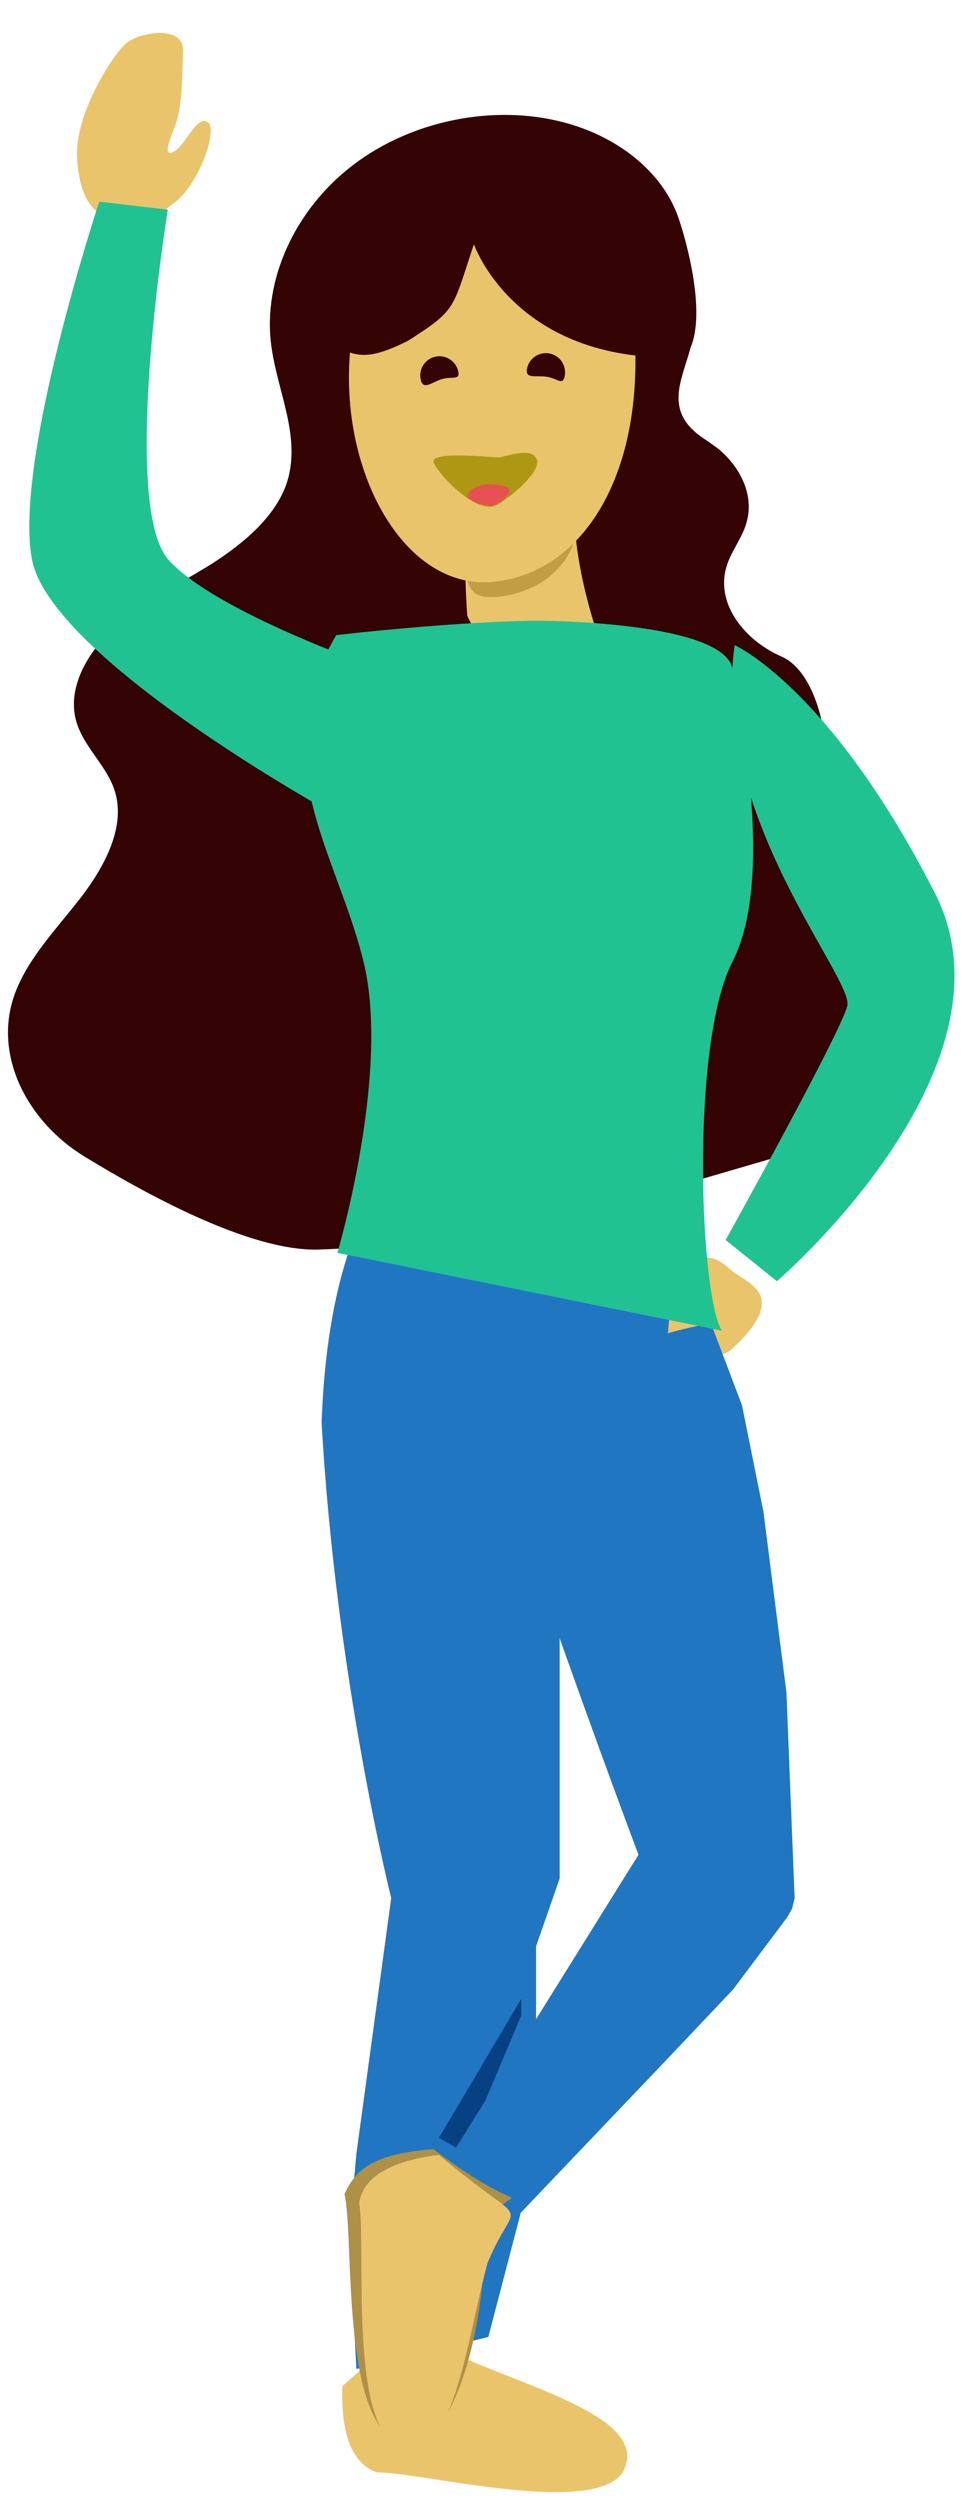 <svg width="525" height="1364" viewBox="0 0 525 1364" fill="none" xmlns="http://www.w3.org/2000/svg">
<g filter="url(#filter0_d_0_1)">
<path d="M340.73 1332.02C328.52 1359.48 228.909 1333.49 206.061 1333.93C195.429 1330.73 185.708 1318.56 186.837 1286.86C237.996 1242.41 213.222 1247.85 249.28 1269.84C291.534 1288.63 352.94 1304.56 340.73 1332.02Z" fill="#E9C46A"/>
</g>
<g filter="url(#filter1_d_0_1)">
<path d="M398.557 726.787C371.447 741.33 345.254 747.184 334.877 746.348C312.181 716.306 305.147 717.904 316.295 707.397C327.442 696.891 333.074 712.339 343.355 707.397C349.406 704.443 364.074 699.065 356.162 696.513C348.249 693.961 329.776 702.823 329.365 694.051C329.059 686.776 359.366 672.059 377.709 674.966C387.87 676.551 390.066 674.995 398.557 682.629C407.048 690.262 432.574 695.852 398.557 726.787Z" fill="#E9C46A"/>
</g>
<g filter="url(#filter2_d_0_1)">
<path d="M371.012 571.5C237.233 574.346 173.126 626.097 167.5 776C175.534 917.289 205.5 1035.5 205.5 1035.5L186.5 1175L183.5 1208L183.5 1236.5L186.5 1292.5L258.5 1275L276 1208L284.562 1104.5L284.562 1061.86L297.422 1024.86L297.422 856L353.587 758.417L371.012 571.5Z" fill="#2176C2"/>
</g>
<g filter="url(#filter3_d_0_1)">
<path d="M383.713 229.022C362.042 214.338 372 197.837 376.897 179.602C385.09 160.294 375.104 123.025 370.26 108.786C361.362 83.251 336.477 64.25 307.467 56.712C269.304 46.673 224.443 55.766 192.648 80.047C160.854 104.328 143.395 142.78 148.014 178.244C151.242 203.723 164.923 228.879 156.275 254.163C149.831 272.326 132.825 286.565 115.271 297.798C97.421 308.886 78.104 318.34 62.777 332.128C47.45 345.917 36.506 365.512 41.587 383.514C45.486 397.105 57.737 407.333 62.299 420.521C69.029 439.883 57.873 461.561 44.574 479.084C31.036 496.672 14.649 513.221 7.697 533.322C-3.707 566.55 15.356 602.197 46.094 620.98C76.832 639.763 136.083 673.165 174.253 671.718C278.664 668.059 341.478 644.617 442.533 615.963C467.635 616.761 446.158 627.567 476.113 618.851C479.8 616.694 484.642 615.352 491.762 594.844C497.958 566.164 491.729 559.333 467.862 485.398C434.593 464.357 443.847 458.683 449.5 428.337C455.085 398.355 446.825 357.116 426.434 348.169C406.043 339.222 390.074 318.958 396.674 298.501C399.19 290.622 404.978 283.442 407.254 275.627C411.918 260.417 404.113 244.721 391.622 234.558C389.38 232.907 386.843 231.11 383.713 229.022Z" fill="#340404"/>
</g>
<path d="M313.171 268.905C311.996 306.695 325.113 342.468 326.624 348.108C319.762 362.035 272.167 373.71 255 336C251.285 282.597 256.654 218.771 256.654 218.771L281.439 245.373L313.171 268.905Z" fill="#E9C46A"/>
<path d="M311.484 283.949C317.199 290.876 311.951 304.643 299.763 314.698C287.575 324.753 263.715 329.427 258 322.5C252.285 315.573 253.5 306.5 279.068 289.613C291.257 279.558 305.77 277.022 311.484 283.949Z" fill="#C29D44"/>
<g filter="url(#filter4_d_0_1)">
<path d="M345.393 167.334C354.18 249.978 320.617 308.428 269.096 313.455C217.574 318.481 180.446 244.906 192.827 174.189C226.146 110.328 275.199 103.04 275.199 103.04L306.252 101.644L345.393 167.334Z" fill="#E9C46A"/>
</g>
<g filter="url(#filter5_d_0_1)">
<path d="M392.956 352C392.956 352 444.907 375.042 502.25 487.36C551.102 583.119 416 699 416 699L388 676.525C388 676.525 450.702 563.724 454.408 548.787C458.114 533.85 379.479 444.17 392.956 352Z" fill="#21C292"/>
</g>
<g filter="url(#filter6_d_0_1)">
<path d="M42.067 68.29C40.675 44.293 61.479 11.902 68.785 5.676C76.091 -0.551 100.304 -4.539 99.886 9.593C99.469 23.725 99.399 39.466 95.92 49.401C93.903 55.277 87.849 68.36 94.668 64.862C101.487 61.364 107.749 43.524 113.732 48.981C118.673 53.528 108.514 82.911 94.668 92.986C87.014 98.582 86.597 101.031 76.091 101.591C65.584 102.15 44.293 106.348 42.067 68.29Z" fill="#E9C46A"/>
</g>
<g filter="url(#filter7_d_0_1)">
<path d="M258.627 129.242C246.832 164.406 249.627 164.742 222.911 181.773C189.212 198.946 191.647 184.131 155 173.5L207 79L282.726 65.242L358.127 123.303L346.753 189.951C276.627 181.773 258.627 129.242 258.627 129.242Z" fill="#340404"/>
</g>
<g filter="url(#filter8_d_0_1)">
<path d="M49.183 95C49.183 95 2.409 235.97 12.399 290.011C22.389 344.052 176.977 429 176.977 429L206 351.309C206 351.309 114.388 320.197 87.284 290.86C60.18 261.524 86.587 99.4 86.587 99.4L49.183 95Z" fill="#21C292"/>
</g>
<path d="M270.384 275.821C259.73 280.439 239.714 259.371 236.745 252.52C233.775 245.669 267.813 249.623 272.131 249.581C278.169 248.658 289.957 243.76 292.926 250.611C295.896 257.462 276.256 273.276 270.384 275.821Z" fill="#AE9712"/>
<path d="M277.908 266.628C278.537 270.391 272.898 274.745 267.877 276.041C264.193 275.436 260.148 275.338 255.024 271.421C254.681 268.192 259.265 264.941 264.719 264.362C270.173 263.784 277.192 265.348 277.908 266.628Z" fill="#E75151"/>
<path d="M298.678 205.598C304.375 206.604 307.207 210.659 308.213 204.961C309.22 199.263 305.416 193.829 299.719 192.822C294.021 191.816 288.586 195.619 287.58 201.317C286.574 207.014 292.98 204.591 298.678 205.598Z" fill="#340404"/>
<path d="M241.578 206.729C247.167 205.231 251.447 207.708 249.95 202.119C248.453 196.531 242.708 193.214 237.119 194.711C231.531 196.209 228.214 201.953 229.711 207.542C231.209 213.131 235.99 208.226 241.578 206.729Z" fill="#340404"/>
<path d="M239.538 1166.35L284.5 1090.5L284.5 1099.5L253.06 1174.16L239.538 1166.35Z" fill="#074083"/>
<g filter="url(#filter9_d_0_1)">
<path d="M388 707C301.936 722.172 276.598 770.642 298.868 860.274C327.807 942.389 348.453 996.915 348.453 996.915L234.458 1179.86L277.819 1198.92L364 1108.5L400 1070.5L429.58 1031.07L432.263 1026.33L433.659 1020.54L429.187 908.329L416.639 809.749L404.959 751.782L388 707Z" fill="#2176C2"/>
</g>
<path d="M219.036 1332.44C185.588 1323.48 193.426 1219.88 188 1197C193.5 1185.5 200.679 1175.22 236.507 1172.55C297.432 1218.57 279.9 1181.17 263 1220C268 1243 252.484 1341.4 219.036 1332.44Z" fill="#AE9047"/>
<g filter="url(#filter10_d_0_1)">
<path d="M218.894 1324.72C189.869 1316.95 200 1214.5 196 1192C197.5 1181 208 1169.5 239.495 1165.67C291.382 1209.27 282.143 1185.64 266.044 1224.69C254.075 1269.36 247.919 1332.5 218.894 1324.72Z" fill="#E9C46A"/>
</g>
<g filter="url(#filter11_d_0_1)">
<path d="M292.908 334.637C292.908 334.637 395.172 334.637 399.782 361.048C403.564 382.716 423.014 475.376 399.782 520.551C376.549 565.725 381.956 703.357 393.963 722L184.118 679.535C184.118 679.535 213.305 581.191 198.357 520.551C183.409 459.91 143.5 410.5 183.5 342.5C253.5 334.637 292.908 334.637 292.908 334.637Z" fill="#21C292"/>
</g>
<defs>
<filter id="filter0_d_0_1" x="182.748" y="1253.24" width="163.559" height="110.393" filterUnits="userSpaceOnUse" color-interpolation-filters="sRGB">
<feFlood flood-opacity="0" result="BackgroundImageFix"/>
<feColorMatrix in="SourceAlpha" type="matrix" values="0 0 0 0 0 0 0 0 0 0 0 0 0 0 0 0 0 0 127 0" result="hardAlpha"/>
<feOffset dy="15"/>
<feGaussianBlur stdDeviation="2"/>
<feComposite in2="hardAlpha" operator="out"/>
<feColorMatrix type="matrix" values="0 0 0 0 0 0 0 0 0 0 0 0 0 0 0 0 0 0 0.25 0"/>
<feBlend mode="normal" in2="BackgroundImageFix" result="effect1_dropShadow_0_1"/>
<feBlend mode="normal" in="SourceGraphic" in2="effect1_dropShadow_0_1" result="shape"/>
</filter>
<filter id="filter1_d_0_1" x="307.094" y="674.591" width="112.652" height="85.835" filterUnits="userSpaceOnUse" color-interpolation-filters="sRGB">
<feFlood flood-opacity="0" result="BackgroundImageFix"/>
<feColorMatrix in="SourceAlpha" type="matrix" values="0 0 0 0 0 0 0 0 0 0 0 0 0 0 0 0 0 0 127 0" result="hardAlpha"/>
<feOffset dy="10"/>
<feGaussianBlur stdDeviation="2"/>
<feComposite in2="hardAlpha" operator="out"/>
<feColorMatrix type="matrix" values="0 0 0 0 0 0 0 0 0 0 0 0 0 0 0 0 0 0 0.25 0"/>
<feBlend mode="normal" in2="BackgroundImageFix" result="effect1_dropShadow_0_1"/>
<feBlend mode="normal" in="SourceGraphic" in2="effect1_dropShadow_0_1" result="shape"/>
</filter>
<filter id="filter2_d_0_1" x="167.5" y="567.5" width="215.512" height="729" filterUnits="userSpaceOnUse" color-interpolation-filters="sRGB">
<feFlood flood-opacity="0" result="BackgroundImageFix"/>
<feColorMatrix in="SourceAlpha" type="matrix" values="0 0 0 0 0 0 0 0 0 0 0 0 0 0 0 0 0 0 127 0" result="hardAlpha"/>
<feOffset dx="8"/>
<feGaussianBlur stdDeviation="2"/>
<feComposite in2="hardAlpha" operator="out"/>
<feColorMatrix type="matrix" values="0 0 0 0 0 0 0 0 0 0 0 0 0 0 0 0 0 0 0.25 0"/>
<feBlend mode="normal" in2="BackgroundImageFix" result="effect1_dropShadow_0_1"/>
<feBlend mode="normal" in="SourceGraphic" in2="effect1_dropShadow_0_1" result="shape"/>
</filter>
<filter id="filter3_d_0_1" x="0.36" y="52.687" width="497.644" height="633.077" filterUnits="userSpaceOnUse" color-interpolation-filters="sRGB">
<feFlood flood-opacity="0" result="BackgroundImageFix"/>
<feColorMatrix in="SourceAlpha" type="matrix" values="0 0 0 0 0 0 0 0 0 0 0 0 0 0 0 0 0 0 127 0" result="hardAlpha"/>
<feOffset dy="10"/>
<feGaussianBlur stdDeviation="2"/>
<feComposite in2="hardAlpha" operator="out"/>
<feColorMatrix type="matrix" values="0 0 0 0 0 0 0 0 0 0 0 0 0 0 0 0 0 0 0.25 0"/>
<feBlend mode="normal" in2="BackgroundImageFix" result="effect1_dropShadow_0_1"/>
<feBlend mode="normal" in="SourceGraphic" in2="effect1_dropShadow_0_1" result="shape"/>
</filter>
<filter id="filter4_d_0_1" x="186.431" y="101.644" width="164.358" height="220.054" filterUnits="userSpaceOnUse" color-interpolation-filters="sRGB">
<feFlood flood-opacity="0" result="BackgroundImageFix"/>
<feColorMatrix in="SourceAlpha" type="matrix" values="0 0 0 0 0 0 0 0 0 0 0 0 0 0 0 0 0 0 127 0" result="hardAlpha"/>
<feOffset dy="4"/>
<feGaussianBlur stdDeviation="2"/>
<feComposite in2="hardAlpha" operator="out"/>
<feColorMatrix type="matrix" values="0 0 0 0 0 0 0 0 0 0 0 0 0 0 0 0 0 0 0.25 0"/>
<feBlend mode="normal" in2="BackgroundImageFix" result="effect1_dropShadow_0_1"/>
<feBlend mode="normal" in="SourceGraphic" in2="effect1_dropShadow_0_1" result="shape"/>
</filter>
<filter id="filter5_d_0_1" x="388" y="348" width="136.897" height="355" filterUnits="userSpaceOnUse" color-interpolation-filters="sRGB">
<feFlood flood-opacity="0" result="BackgroundImageFix"/>
<feColorMatrix in="SourceAlpha" type="matrix" values="0 0 0 0 0 0 0 0 0 0 0 0 0 0 0 0 0 0 127 0" result="hardAlpha"/>
<feOffset dx="8"/>
<feGaussianBlur stdDeviation="2"/>
<feComposite in2="hardAlpha" operator="out"/>
<feColorMatrix type="matrix" values="0 0 0 0 0 0 0 0 0 0 0 0 0 0 0 0 0 0 0.25 0"/>
<feBlend mode="normal" in2="BackgroundImageFix" result="effect1_dropShadow_0_1"/>
<feBlend mode="normal" in="SourceGraphic" in2="effect1_dropShadow_0_1" result="shape"/>
</filter>
<filter id="filter6_d_0_1" x="38" y="0" width="81" height="124" filterUnits="userSpaceOnUse" color-interpolation-filters="sRGB">
<feFlood flood-opacity="0" result="BackgroundImageFix"/>
<feColorMatrix in="SourceAlpha" type="matrix" values="0 0 0 0 0 0 0 0 0 0 0 0 0 0 0 0 0 0 127 0" result="hardAlpha"/>
<feOffset dy="18"/>
<feGaussianBlur stdDeviation="2"/>
<feComposite in2="hardAlpha" operator="out"/>
<feColorMatrix type="matrix" values="0 0 0 0 0 0 0 0 0 0 0 0 0 0 0 0 0 0 0.25 0"/>
<feBlend mode="normal" in2="BackgroundImageFix" result="effect1_dropShadow_0_1"/>
<feBlend mode="normal" in="SourceGraphic" in2="effect1_dropShadow_0_1" result="shape"/>
</filter>
<filter id="filter7_d_0_1" x="151" y="65.242" width="211.127" height="132.709" filterUnits="userSpaceOnUse" color-interpolation-filters="sRGB">
<feFlood flood-opacity="0" result="BackgroundImageFix"/>
<feColorMatrix in="SourceAlpha" type="matrix" values="0 0 0 0 0 0 0 0 0 0 0 0 0 0 0 0 0 0 127 0" result="hardAlpha"/>
<feOffset dy="4"/>
<feGaussianBlur stdDeviation="2"/>
<feComposite in2="hardAlpha" operator="out"/>
<feColorMatrix type="matrix" values="0 0 0 0 0 0 0 0 0 0 0 0 0 0 0 0 0 0 0.25 0"/>
<feBlend mode="normal" in2="BackgroundImageFix" result="effect1_dropShadow_0_1"/>
<feBlend mode="normal" in="SourceGraphic" in2="effect1_dropShadow_0_1" result="shape"/>
</filter>
<filter id="filter8_d_0_1" x="11" y="95" width="204" height="353" filterUnits="userSpaceOnUse" color-interpolation-filters="sRGB">
<feFlood flood-opacity="0" result="BackgroundImageFix"/>
<feColorMatrix in="SourceAlpha" type="matrix" values="0 0 0 0 0 0 0 0 0 0 0 0 0 0 0 0 0 0 127 0" result="hardAlpha"/>
<feOffset dx="5" dy="15"/>
<feGaussianBlur stdDeviation="2"/>
<feComposite in2="hardAlpha" operator="out"/>
<feColorMatrix type="matrix" values="0 0 0 0 0 0 0 0 0 0 0 0 0 0 0 0 0 0 0.25 0"/>
<feBlend mode="normal" in2="BackgroundImageFix" result="effect1_dropShadow_0_1"/>
<feBlend mode="normal" in="SourceGraphic" in2="effect1_dropShadow_0_1" result="shape"/>
</filter>
<filter id="filter9_d_0_1" x="229.458" y="707" width="209.202" height="511.921" filterUnits="userSpaceOnUse" color-interpolation-filters="sRGB">
<feFlood flood-opacity="0" result="BackgroundImageFix"/>
<feColorMatrix in="SourceAlpha" type="matrix" values="0 0 0 0 0 0 0 0 0 0 0 0 0 0 0 0 0 0 127 0" result="hardAlpha"/>
<feOffset dy="15"/>
<feGaussianBlur stdDeviation="2.5"/>
<feComposite in2="hardAlpha" operator="out"/>
<feColorMatrix type="matrix" values="0 0 0 0 0 0 0 0 0 0 0 0 0 0 0 0 0 0 0.25 0"/>
<feBlend mode="normal" in2="BackgroundImageFix" result="effect1_dropShadow_0_1"/>
<feBlend mode="normal" in="SourceGraphic" in2="effect1_dropShadow_0_1" result="shape"/>
</filter>
<filter id="filter10_d_0_1" x="192" y="1165.67" width="90.693" height="173.71" filterUnits="userSpaceOnUse" color-interpolation-filters="sRGB">
<feFlood flood-opacity="0" result="BackgroundImageFix"/>
<feColorMatrix in="SourceAlpha" type="matrix" values="0 0 0 0 0 0 0 0 0 0 0 0 0 0 0 0 0 0 127 0" result="hardAlpha"/>
<feOffset dy="10"/>
<feGaussianBlur stdDeviation="2"/>
<feComposite in2="hardAlpha" operator="out"/>
<feColorMatrix type="matrix" values="0 0 0 0 0 0 0 0 0 0 0 0 0 0 0 0 0 0 0.25 0"/>
<feBlend mode="normal" in2="BackgroundImageFix" result="effect1_dropShadow_0_1"/>
<feBlend mode="normal" in="SourceGraphic" in2="effect1_dropShadow_0_1" result="shape"/>
</filter>
<filter id="filter11_d_0_1" x="162.209" y="334.637" width="252.791" height="395.363" filterUnits="userSpaceOnUse" color-interpolation-filters="sRGB">
<feFlood flood-opacity="0" result="BackgroundImageFix"/>
<feColorMatrix in="SourceAlpha" type="matrix" values="0 0 0 0 0 0 0 0 0 0 0 0 0 0 0 0 0 0 127 0" result="hardAlpha"/>
<feOffset dy="4"/>
<feGaussianBlur stdDeviation="2"/>
<feComposite in2="hardAlpha" operator="out"/>
<feColorMatrix type="matrix" values="0 0 0 0 0 0 0 0 0 0 0 0 0 0 0 0 0 0 0.25 0"/>
<feBlend mode="normal" in2="BackgroundImageFix" result="effect1_dropShadow_0_1"/>
<feBlend mode="normal" in="SourceGraphic" in2="effect1_dropShadow_0_1" result="shape"/>
</filter>
</defs>
</svg>
